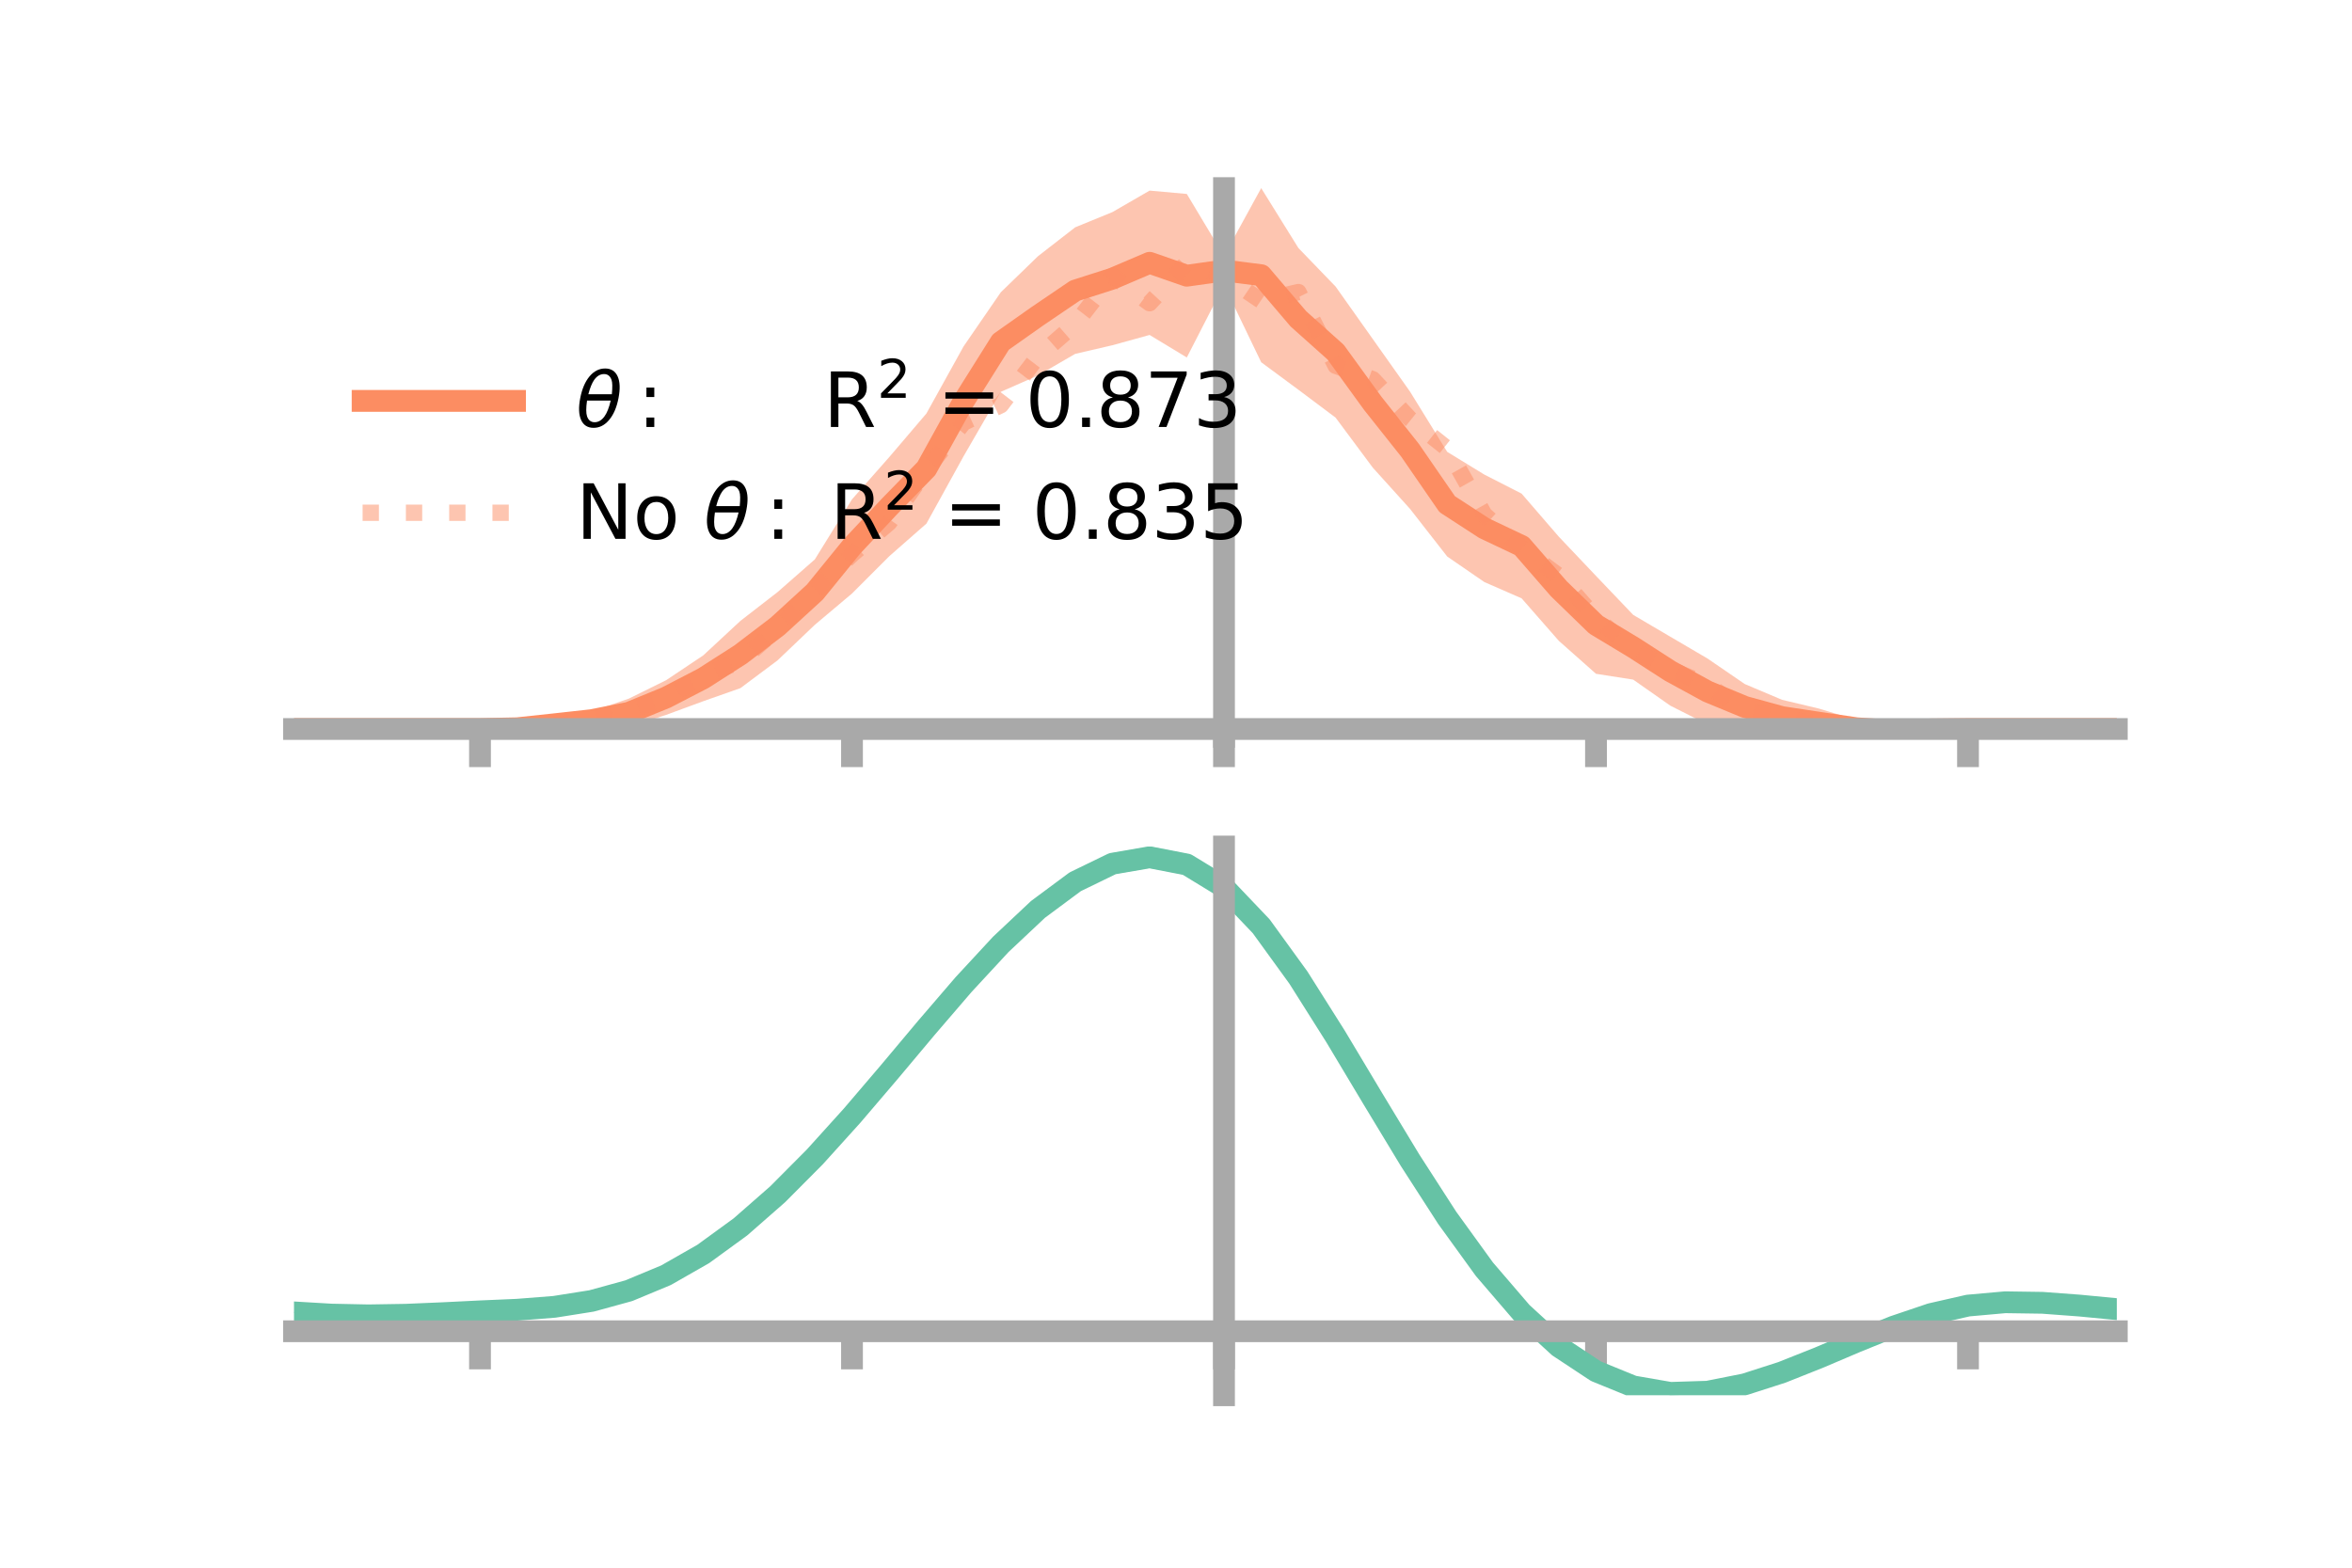 <?xml version="1.0" encoding="utf-8" standalone="no"?>
<!DOCTYPE svg PUBLIC "-//W3C//DTD SVG 1.1//EN"
  "http://www.w3.org/Graphics/SVG/1.1/DTD/svg11.dtd">
<!-- Created with matplotlib (https://matplotlib.org/) -->
<svg height="144pt" version="1.1" viewBox="0 0 216 144" width="216pt" xmlns="http://www.w3.org/2000/svg" xmlns:xlink="http://www.w3.org/1999/xlink">
 <defs>
  <style type="text/css">*{stroke-linecap:butt;stroke-linejoin:round;}</style>
 </defs>
 <g id="figure_1">
  <g id="patch_1">
   <path d="M 0 144 
L 216 144 
L 216 0 
L 0 0 
z
" style="fill:none;"/>
  </g>
  <g id="axes_1">
   <g id="patch_2">
    <path d="M 27 67.68 
L 194.4 67.68 
L 194.4 17.28 
L 27 17.28 
z
" style="fill:none;"/>
   </g>
   <g id="PolyCollection_1">
    <path clip-path="url(#p02788a6ef1)" d="M 27 66.963 
L 27 66.963 
L 30.416 66.963 
L 33.833 66.963 
L 37.249 66.963 
L 40.665 66.963 
L 44.082 66.956 
L 47.498 66.77 
L 50.914 66.154 
L 54.331 65.348 
L 57.747 64.174 
L 61.163 62.486 
L 64.58 60.205 
L 67.996 57.032 
L 71.412 54.384 
L 74.829 51.387 
L 78.245 45.865 
L 81.661 41.992 
L 85.078 37.982 
L 88.494 31.815 
L 91.91 26.847 
L 95.327 23.533 
L 98.743 20.879 
L 102.159 19.483 
L 105.576 17.508 
L 108.992 17.815 
L 112.408 23.512 
L 115.824 17.28 
L 119.241 22.781 
L 122.657 26.322 
L 126.073 31.145 
L 129.49 35.968 
L 132.906 41.505 
L 136.322 43.596 
L 139.739 45.341 
L 143.155 49.297 
L 146.571 52.898 
L 149.988 56.48 
L 153.404 58.489 
L 156.82 60.493 
L 160.237 62.834 
L 163.653 64.279 
L 167.069 65.094 
L 170.486 66.135 
L 173.902 66.751 
L 177.318 66.878 
L 180.735 66.958 
L 184.151 66.963 
L 187.567 66.963 
L 190.984 66.963 
L 194.4 66.963 
L 194.4 66.963 
L 194.4 66.963 
L 190.984 66.963 
L 187.567 66.963 
L 184.151 66.963 
L 180.735 66.969 
L 177.318 67.126 
L 173.902 67.502 
L 170.486 67.648 
L 167.069 67.68 
L 163.653 67.462 
L 160.237 67.031 
L 156.82 66.545 
L 153.404 64.823 
L 149.988 62.427 
L 146.571 61.892 
L 143.155 58.861 
L 139.739 54.96 
L 136.322 53.467 
L 132.906 51.118 
L 129.49 46.741 
L 126.073 42.957 
L 122.657 38.362 
L 119.241 35.8 
L 115.824 33.274 
L 112.408 26.176 
L 108.992 32.836 
L 105.576 30.768 
L 102.159 31.712 
L 98.743 32.504 
L 95.327 34.485 
L 91.91 35.992 
L 88.494 41.906 
L 85.078 48.098 
L 81.661 51.098 
L 78.245 54.517 
L 74.829 57.394 
L 71.412 60.655 
L 67.996 63.209 
L 64.58 64.411 
L 61.163 65.67 
L 57.747 66.774 
L 54.331 66.952 
L 50.914 66.902 
L 47.498 67.018 
L 44.082 66.968 
L 40.665 66.963 
L 37.249 66.963 
L 33.833 66.963 
L 30.416 66.963 
L 27 66.963 
z
" style="fill:#fc8d62;fill-opacity:0.5;"/>
   </g>
   <g id="matplotlib.axis_1">
    <g id="xtick_1">
     <g id="line2d_1">
      <defs>
       <path d="M 0 0 
L 0 3.5 
" id="m0b36b01dd1" style="stroke:#a9a9a9;stroke-width:2;"/>
      </defs>
      <g>
       <use style="fill:#a9a9a9;stroke:#a9a9a9;stroke-width:2;" x="44.082" xlink:href="#m0b36b01dd1" y="66.963"/>
      </g>
     </g>
    </g>
    <g id="xtick_2">
     <g id="line2d_2">
      <g>
       <use style="fill:#a9a9a9;stroke:#a9a9a9;stroke-width:2;" x="78.245" xlink:href="#m0b36b01dd1" y="66.963"/>
      </g>
     </g>
    </g>
    <g id="xtick_3">
     <g id="line2d_3">
      <g>
       <use style="fill:#a9a9a9;stroke:#a9a9a9;stroke-width:2;" x="112.408" xlink:href="#m0b36b01dd1" y="66.963"/>
      </g>
     </g>
    </g>
    <g id="xtick_4">
     <g id="line2d_4">
      <g>
       <use style="fill:#a9a9a9;stroke:#a9a9a9;stroke-width:2;" x="146.571" xlink:href="#m0b36b01dd1" y="66.963"/>
      </g>
     </g>
    </g>
    <g id="xtick_5">
     <g id="line2d_5">
      <g>
       <use style="fill:#a9a9a9;stroke:#a9a9a9;stroke-width:2;" x="180.735" xlink:href="#m0b36b01dd1" y="66.963"/>
      </g>
     </g>
    </g>
   </g>
   <g id="matplotlib.axis_2"/>
   <g id="line2d_6">
    <path clip-path="url(#p02788a6ef1)" d="M 27 66.963 
L 30.416 66.963 
L 33.833 66.963 
L 37.249 66.963 
L 40.665 66.963 
L 44.082 66.962 
L 47.498 66.894 
L 50.914 66.528 
L 54.331 66.15 
L 57.747 65.474 
L 61.163 64.078 
L 64.58 62.308 
L 67.996 60.121 
L 71.412 57.519 
L 74.829 54.39 
L 78.245 50.191 
L 81.661 46.545 
L 85.078 43.04 
L 88.494 36.86 
L 91.91 31.419 
L 95.327 29.009 
L 98.743 26.691 
L 102.159 25.597 
L 105.576 24.138 
L 108.992 25.326 
L 112.408 24.844 
L 115.824 25.277 
L 119.241 29.29 
L 122.657 32.342 
L 126.073 37.051 
L 129.49 41.355 
L 132.906 46.312 
L 136.322 48.531 
L 139.739 50.15 
L 143.155 54.079 
L 146.571 57.395 
L 149.988 59.454 
L 153.404 61.656 
L 156.82 63.519 
L 160.237 64.933 
L 163.653 65.87 
L 167.069 66.387 
L 170.486 66.891 
L 173.902 67.126 
L 177.318 67.002 
L 180.735 66.964 
L 184.151 66.963 
L 187.567 66.963 
L 190.984 66.963 
L 194.4 66.963 
" style="fill:none;stroke:#fc8d62;stroke-linecap:square;stroke-width:2;"/>
   </g>
   <g id="line2d_7">
    <path clip-path="url(#p02788a6ef1)" d="M 27 66.963 
L 30.416 66.963 
L 33.833 66.963 
L 37.249 66.963 
L 40.665 66.963 
L 44.082 66.963 
L 47.498 66.912 
L 50.914 66.66 
L 54.331 66.111 
L 57.747 65.292 
L 61.163 64.132 
L 64.58 62.04 
L 67.996 60.74 
L 71.412 57.738 
L 74.829 54.154 
L 78.245 50.931 
L 81.661 48.007 
L 85.078 43.156 
L 88.494 38.822 
L 91.91 37.223 
L 95.327 32.748 
L 98.743 29.766 
L 102.159 25.342 
L 105.576 27.853 
L 108.992 24.138 
L 112.408 25.326 
L 115.824 27.63 
L 119.241 26.827 
L 122.657 33.598 
L 126.073 34.831 
L 129.49 38.483 
L 132.906 41.2 
L 136.322 47.265 
L 139.739 50.337 
L 143.155 52.888 
L 146.571 56.774 
L 149.988 59.698 
L 153.404 61.475 
L 156.82 62.921 
L 160.237 65.243 
L 163.653 65.87 
L 167.069 66.584 
L 170.486 66.909 
L 173.902 67.001 
L 177.318 66.982 
L 180.735 66.963 
L 184.151 66.963 
L 187.567 66.963 
L 190.984 66.963 
L 194.4 66.963 
" style="fill:none;stroke:#fc8d62;stroke-dasharray:1.5,2.475;stroke-dashoffset:0;stroke-opacity:0.5;stroke-width:1.5;"/>
   </g>
   <g id="patch_3">
    <path d="M 112.408 67.68 
L 112.408 17.28 
" style="fill:none;stroke:#a9a9a9;stroke-linecap:square;stroke-linejoin:miter;stroke-width:2;"/>
   </g>
   <g id="patch_4">
    <path d="M 194.4 67.68 
L 194.4 17.28 
" style="fill:none;"/>
   </g>
   <g id="patch_5">
    <path d="M 27 66.963 
L 194.4 66.963 
" style="fill:none;stroke:#a9a9a9;stroke-linecap:square;stroke-linejoin:miter;stroke-width:2;"/>
   </g>
   <g id="patch_6">
    <path d="M 27 17.28 
L 194.4 17.28 
" style="fill:none;"/>
   </g>
   <g id="legend_1">
    <g id="line2d_8">
     <path d="M 33.3 36.824 
L 47.3 36.824 
" style="fill:none;stroke:#fc8d62;stroke-linecap:square;stroke-width:2;"/>
    </g>
    <g id="line2d_9"/>
    <g id="text_1">
     <!-- $\theta:$      R$^{2}$ = 0.873 -->
     <g transform="translate(52.9 39.274)scale(0.07 -0.07)">
      <defs>
       <path d="M 45.516 34.672 
L 14.453 34.672 
Q 12.359 20.062 14.5 13.875 
Q 17.188 6.25 24.469 6.25 
Q 31.781 6.25 37.359 13.922 
Q 42.234 20.656 45.516 34.672 
z
M 47.016 42.969 
Q 48.344 56.844 46.625 61.719 
Q 43.953 69.438 36.766 69.438 
Q 29.297 69.438 23.828 61.812 
Q 19.531 55.672 16.156 42.969 
z
M 38.188 76.766 
Q 49.906 76.766 54.594 66.406 
Q 59.281 56.109 55.719 37.844 
Q 52.203 19.625 43.453 9.281 
Q 34.766 -1.125 23.047 -1.125 
Q 11.281 -1.125 6.641 9.281 
Q 2 19.625 5.516 37.844 
Q 9.078 56.109 17.719 66.406 
Q 26.422 76.766 38.188 76.766 
z
" id="DejaVuSans-Oblique-952"/>
       <path d="M 11.719 12.406 
L 22.016 12.406 
L 22.016 0 
L 11.719 0 
z
M 11.719 51.703 
L 22.016 51.703 
L 22.016 39.312 
L 11.719 39.312 
z
" id="DejaVuSans-58"/>
       <path id="DejaVuSans-32"/>
       <path d="M 44.391 34.188 
Q 47.562 33.109 50.562 29.594 
Q 53.562 26.078 56.594 19.922 
L 66.609 0 
L 56 0 
L 46.688 18.703 
Q 43.062 26.031 39.672 28.422 
Q 36.281 30.812 30.422 30.812 
L 19.672 30.812 
L 19.672 0 
L 9.812 0 
L 9.812 72.906 
L 32.078 72.906 
Q 44.578 72.906 50.734 67.672 
Q 56.891 62.453 56.891 51.906 
Q 56.891 45.016 53.688 40.469 
Q 50.484 35.938 44.391 34.188 
z
M 19.672 64.797 
L 19.672 38.922 
L 32.078 38.922 
Q 39.203 38.922 42.844 42.219 
Q 46.484 45.516 46.484 51.906 
Q 46.484 58.297 42.844 61.547 
Q 39.203 64.797 32.078 64.797 
z
" id="DejaVuSans-82"/>
       <path d="M 19.188 8.297 
L 53.609 8.297 
L 53.609 0 
L 7.328 0 
L 7.328 8.297 
Q 12.938 14.109 22.625 23.891 
Q 32.328 33.688 34.812 36.531 
Q 39.547 41.844 41.422 45.531 
Q 43.312 49.219 43.312 52.781 
Q 43.312 58.594 39.234 62.25 
Q 35.156 65.922 28.609 65.922 
Q 23.969 65.922 18.812 64.312 
Q 13.672 62.703 7.812 59.422 
L 7.812 69.391 
Q 13.766 71.781 18.938 73 
Q 24.125 74.219 28.422 74.219 
Q 39.75 74.219 46.484 68.547 
Q 53.219 62.891 53.219 53.422 
Q 53.219 48.922 51.531 44.891 
Q 49.859 40.875 45.406 35.406 
Q 44.188 33.984 37.641 27.219 
Q 31.109 20.453 19.188 8.297 
z
" id="DejaVuSans-50"/>
       <path d="M 10.594 45.406 
L 73.188 45.406 
L 73.188 37.203 
L 10.594 37.203 
z
M 10.594 25.484 
L 73.188 25.484 
L 73.188 17.188 
L 10.594 17.188 
z
" id="DejaVuSans-61"/>
       <path d="M 31.781 66.406 
Q 24.172 66.406 20.328 58.906 
Q 16.5 51.422 16.5 36.375 
Q 16.5 21.391 20.328 13.891 
Q 24.172 6.391 31.781 6.391 
Q 39.453 6.391 43.281 13.891 
Q 47.125 21.391 47.125 36.375 
Q 47.125 51.422 43.281 58.906 
Q 39.453 66.406 31.781 66.406 
z
M 31.781 74.219 
Q 44.047 74.219 50.516 64.516 
Q 56.984 54.828 56.984 36.375 
Q 56.984 17.969 50.516 8.266 
Q 44.047 -1.422 31.781 -1.422 
Q 19.531 -1.422 13.062 8.266 
Q 6.594 17.969 6.594 36.375 
Q 6.594 54.828 13.062 64.516 
Q 19.531 74.219 31.781 74.219 
z
" id="DejaVuSans-48"/>
       <path d="M 10.688 12.406 
L 21 12.406 
L 21 0 
L 10.688 0 
z
" id="DejaVuSans-46"/>
       <path d="M 31.781 34.625 
Q 24.75 34.625 20.719 30.859 
Q 16.703 27.094 16.703 20.516 
Q 16.703 13.922 20.719 10.156 
Q 24.75 6.391 31.781 6.391 
Q 38.812 6.391 42.859 10.172 
Q 46.922 13.969 46.922 20.516 
Q 46.922 27.094 42.891 30.859 
Q 38.875 34.625 31.781 34.625 
z
M 21.922 38.812 
Q 15.578 40.375 12.031 44.719 
Q 8.5 49.078 8.5 55.328 
Q 8.5 64.062 14.719 69.141 
Q 20.953 74.219 31.781 74.219 
Q 42.672 74.219 48.875 69.141 
Q 55.078 64.062 55.078 55.328 
Q 55.078 49.078 51.531 44.719 
Q 48 40.375 41.703 38.812 
Q 48.828 37.156 52.797 32.312 
Q 56.781 27.484 56.781 20.516 
Q 56.781 9.906 50.312 4.234 
Q 43.844 -1.422 31.781 -1.422 
Q 19.734 -1.422 13.25 4.234 
Q 6.781 9.906 6.781 20.516 
Q 6.781 27.484 10.781 32.312 
Q 14.797 37.156 21.922 38.812 
z
M 18.312 54.391 
Q 18.312 48.734 21.844 45.562 
Q 25.391 42.391 31.781 42.391 
Q 38.141 42.391 41.719 45.562 
Q 45.312 48.734 45.312 54.391 
Q 45.312 60.062 41.719 63.234 
Q 38.141 66.406 31.781 66.406 
Q 25.391 66.406 21.844 63.234 
Q 18.312 60.062 18.312 54.391 
z
" id="DejaVuSans-56"/>
       <path d="M 8.203 72.906 
L 55.078 72.906 
L 55.078 68.703 
L 28.609 0 
L 18.312 0 
L 43.219 64.594 
L 8.203 64.594 
z
" id="DejaVuSans-55"/>
       <path d="M 40.578 39.312 
Q 47.656 37.797 51.625 33 
Q 55.609 28.219 55.609 21.188 
Q 55.609 10.406 48.188 4.484 
Q 40.766 -1.422 27.094 -1.422 
Q 22.516 -1.422 17.656 -0.516 
Q 12.797 0.391 7.625 2.203 
L 7.625 11.719 
Q 11.719 9.328 16.594 8.109 
Q 21.484 6.891 26.812 6.891 
Q 36.078 6.891 40.938 10.547 
Q 45.797 14.203 45.797 21.188 
Q 45.797 27.641 41.281 31.266 
Q 36.766 34.906 28.719 34.906 
L 20.219 34.906 
L 20.219 43.016 
L 29.109 43.016 
Q 36.375 43.016 40.234 45.922 
Q 44.094 48.828 44.094 54.297 
Q 44.094 59.906 40.109 62.906 
Q 36.141 65.922 28.719 65.922 
Q 24.656 65.922 20.016 65.031 
Q 15.375 64.156 9.812 62.312 
L 9.812 71.094 
Q 15.438 72.656 20.344 73.438 
Q 25.25 74.219 29.594 74.219 
Q 40.828 74.219 47.359 69.109 
Q 53.906 64.016 53.906 55.328 
Q 53.906 49.266 50.438 45.094 
Q 46.969 40.922 40.578 39.312 
z
" id="DejaVuSans-51"/>
      </defs>
      <use transform="translate(0 0.766)" xlink:href="#DejaVuSans-Oblique-952"/>
      <use transform="translate(80.664 0.766)" xlink:href="#DejaVuSans-58"/>
      <use transform="translate(133.838 0.766)" xlink:href="#DejaVuSans-32"/>
      <use transform="translate(165.625 0.766)" xlink:href="#DejaVuSans-32"/>
      <use transform="translate(197.412 0.766)" xlink:href="#DejaVuSans-32"/>
      <use transform="translate(229.199 0.766)" xlink:href="#DejaVuSans-32"/>
      <use transform="translate(260.986 0.766)" xlink:href="#DejaVuSans-32"/>
      <use transform="translate(292.773 0.766)" xlink:href="#DejaVuSans-32"/>
      <use transform="translate(324.561 0.766)" xlink:href="#DejaVuSans-82"/>
      <use transform="translate(395 39.047)scale(0.7)" xlink:href="#DejaVuSans-50"/>
      <use transform="translate(442.271 0.766)" xlink:href="#DejaVuSans-32"/>
      <use transform="translate(474.058 0.766)" xlink:href="#DejaVuSans-61"/>
      <use transform="translate(557.847 0.766)" xlink:href="#DejaVuSans-32"/>
      <use transform="translate(589.634 0.766)" xlink:href="#DejaVuSans-48"/>
      <use transform="translate(653.257 0.766)" xlink:href="#DejaVuSans-46"/>
      <use transform="translate(682.419 0.766)" xlink:href="#DejaVuSans-56"/>
      <use transform="translate(746.042 0.766)" xlink:href="#DejaVuSans-55"/>
      <use transform="translate(809.665 0.766)" xlink:href="#DejaVuSans-51"/>
     </g>
    </g>
    <g id="line2d_10">
     <path d="M 33.3 47.099 
L 47.3 47.099 
" style="fill:none;stroke:#fc8d62;stroke-dasharray:1.5,2.475;stroke-dashoffset:0;stroke-opacity:0.5;stroke-width:1.5;"/>
    </g>
    <g id="line2d_11"/>
    <g id="text_2">
     <!-- No $\theta:$ R$^{2}$ = 0.835 -->
     <g transform="translate(52.9 49.549)scale(0.07 -0.07)">
      <defs>
       <path d="M 9.812 72.906 
L 23.094 72.906 
L 55.422 11.922 
L 55.422 72.906 
L 64.984 72.906 
L 64.984 0 
L 51.703 0 
L 19.391 60.984 
L 19.391 0 
L 9.812 0 
z
" id="DejaVuSans-78"/>
       <path d="M 30.609 48.391 
Q 23.391 48.391 19.188 42.75 
Q 14.984 37.109 14.984 27.297 
Q 14.984 17.484 19.156 11.844 
Q 23.344 6.203 30.609 6.203 
Q 37.797 6.203 41.984 11.859 
Q 46.188 17.531 46.188 27.297 
Q 46.188 37.016 41.984 42.703 
Q 37.797 48.391 30.609 48.391 
z
M 30.609 56 
Q 42.328 56 49.016 48.375 
Q 55.719 40.766 55.719 27.297 
Q 55.719 13.875 49.016 6.219 
Q 42.328 -1.422 30.609 -1.422 
Q 18.844 -1.422 12.172 6.219 
Q 5.516 13.875 5.516 27.297 
Q 5.516 40.766 12.172 48.375 
Q 18.844 56 30.609 56 
z
" id="DejaVuSans-111"/>
       <path d="M 10.797 72.906 
L 49.516 72.906 
L 49.516 64.594 
L 19.828 64.594 
L 19.828 46.734 
Q 21.969 47.469 24.109 47.828 
Q 26.266 48.188 28.422 48.188 
Q 40.625 48.188 47.75 41.5 
Q 54.891 34.812 54.891 23.391 
Q 54.891 11.625 47.562 5.094 
Q 40.234 -1.422 26.906 -1.422 
Q 22.312 -1.422 17.547 -0.641 
Q 12.797 0.141 7.719 1.703 
L 7.719 11.625 
Q 12.109 9.234 16.797 8.062 
Q 21.484 6.891 26.703 6.891 
Q 35.156 6.891 40.078 11.328 
Q 45.016 15.766 45.016 23.391 
Q 45.016 31 40.078 35.438 
Q 35.156 39.891 26.703 39.891 
Q 22.75 39.891 18.812 39.016 
Q 14.891 38.141 10.797 36.281 
z
" id="DejaVuSans-53"/>
      </defs>
      <use transform="translate(0 0.766)" xlink:href="#DejaVuSans-78"/>
      <use transform="translate(74.805 0.766)" xlink:href="#DejaVuSans-111"/>
      <use transform="translate(135.986 0.766)" xlink:href="#DejaVuSans-32"/>
      <use transform="translate(167.773 0.766)" xlink:href="#DejaVuSans-Oblique-952"/>
      <use transform="translate(248.438 0.766)" xlink:href="#DejaVuSans-58"/>
      <use transform="translate(301.611 0.766)" xlink:href="#DejaVuSans-32"/>
      <use transform="translate(333.398 0.766)" xlink:href="#DejaVuSans-82"/>
      <use transform="translate(403.838 39.047)scale(0.7)" xlink:href="#DejaVuSans-50"/>
      <use transform="translate(451.108 0.766)" xlink:href="#DejaVuSans-32"/>
      <use transform="translate(482.896 0.766)" xlink:href="#DejaVuSans-61"/>
      <use transform="translate(566.685 0.766)" xlink:href="#DejaVuSans-32"/>
      <use transform="translate(598.472 0.766)" xlink:href="#DejaVuSans-48"/>
      <use transform="translate(662.095 0.766)" xlink:href="#DejaVuSans-46"/>
      <use transform="translate(691.257 0.766)" xlink:href="#DejaVuSans-56"/>
      <use transform="translate(754.88 0.766)" xlink:href="#DejaVuSans-51"/>
      <use transform="translate(818.503 0.766)" xlink:href="#DejaVuSans-53"/>
     </g>
    </g>
   </g>
  </g>
  <g id="axes_2">
   <g id="patch_7">
    <path d="M 27 128.16 
L 194.4 128.16 
L 194.4 77.76 
L 27 77.76 
z
" style="fill:none;"/>
   </g>
   <g id="PolyCollection_2">
    <path clip-path="url(#pf8bffd717b)" d="M 27 120.591 
L 27 120.509 
L 30.416 120.72 
L 33.833 120.792 
L 37.249 120.729 
L 40.665 120.575 
L 44.082 120.399 
L 47.498 120.245 
L 50.914 119.974 
L 54.331 119.425 
L 57.747 118.474 
L 61.163 117.029 
L 64.58 115.038 
L 67.996 112.494 
L 71.412 109.428 
L 74.829 105.907 
L 78.245 102.032 
L 81.661 97.932 
L 85.078 93.761 
L 88.494 89.694 
L 91.91 85.921 
L 95.327 82.64 
L 98.743 80.053 
L 102.159 78.361 
L 105.576 77.76 
L 108.992 78.435 
L 112.408 80.554 
L 115.824 84.196 
L 119.241 88.981 
L 122.657 94.477 
L 126.073 100.274 
L 129.49 106.017 
L 132.906 111.406 
L 136.322 116.206 
L 139.739 120.25 
L 143.155 123.435 
L 146.571 125.72 
L 149.988 127.127 
L 153.404 127.725 
L 156.82 127.624 
L 160.237 126.958 
L 163.653 125.877 
L 167.069 124.542 
L 170.486 123.115 
L 173.902 121.755 
L 177.318 120.614 
L 180.735 119.843 
L 184.151 119.539 
L 187.567 119.595 
L 190.984 119.859 
L 194.4 120.198 
L 194.4 120.306 
L 194.4 120.306 
L 190.984 119.99 
L 187.567 119.744 
L 184.151 119.698 
L 180.735 120.008 
L 177.318 120.792 
L 173.902 121.964 
L 170.486 123.372 
L 167.069 124.852 
L 163.653 126.236 
L 160.237 127.355 
L 156.82 128.045 
L 153.404 128.16 
L 149.988 127.573 
L 146.571 126.193 
L 143.155 123.963 
L 139.739 120.874 
L 136.322 116.963 
L 132.906 112.323 
L 129.49 107.113 
L 126.073 101.556 
L 122.657 95.939 
L 119.241 90.61 
L 115.824 85.966 
L 112.408 82.432 
L 108.992 80.381 
L 105.576 79.73 
L 102.159 80.31 
L 98.743 81.939 
L 95.327 84.423 
L 91.91 87.568 
L 88.494 91.178 
L 85.078 95.061 
L 81.661 99.038 
L 78.245 102.944 
L 74.829 106.632 
L 71.412 109.982 
L 67.996 112.903 
L 64.58 115.332 
L 61.163 117.242 
L 57.747 118.641 
L 54.331 119.57 
L 50.914 120.105 
L 47.498 120.366 
L 44.082 120.509 
L 40.665 120.668 
L 37.249 120.804 
L 33.833 120.853 
L 30.416 120.783 
L 27 120.591 
z
" style="fill:#66c2a5;fill-opacity:0.5;"/>
   </g>
   <g id="matplotlib.axis_3">
    <g id="xtick_6">
     <g id="line2d_12">
      <g>
       <use style="fill:#a9a9a9;stroke:#a9a9a9;stroke-width:2;" x="44.082" xlink:href="#m0b36b01dd1" y="122.282"/>
      </g>
     </g>
    </g>
    <g id="xtick_7">
     <g id="line2d_13">
      <g>
       <use style="fill:#a9a9a9;stroke:#a9a9a9;stroke-width:2;" x="78.245" xlink:href="#m0b36b01dd1" y="122.282"/>
      </g>
     </g>
    </g>
    <g id="xtick_8">
     <g id="line2d_14">
      <g>
       <use style="fill:#a9a9a9;stroke:#a9a9a9;stroke-width:2;" x="112.408" xlink:href="#m0b36b01dd1" y="122.282"/>
      </g>
     </g>
    </g>
    <g id="xtick_9">
     <g id="line2d_15">
      <g>
       <use style="fill:#a9a9a9;stroke:#a9a9a9;stroke-width:2;" x="146.571" xlink:href="#m0b36b01dd1" y="122.282"/>
      </g>
     </g>
    </g>
    <g id="xtick_10">
     <g id="line2d_16">
      <g>
       <use style="fill:#a9a9a9;stroke:#a9a9a9;stroke-width:2;" x="180.735" xlink:href="#m0b36b01dd1" y="122.282"/>
      </g>
     </g>
    </g>
   </g>
   <g id="matplotlib.axis_4"/>
   <g id="line2d_17">
    <path clip-path="url(#pf8bffd717b)" d="M 27 120.55 
L 30.416 120.751 
L 33.833 120.822 
L 37.249 120.767 
L 40.665 120.622 
L 44.082 120.454 
L 47.498 120.306 
L 50.914 120.039 
L 54.331 119.497 
L 57.747 118.558 
L 61.163 117.136 
L 64.58 115.185 
L 67.996 112.698 
L 71.412 109.705 
L 74.829 106.269 
L 78.245 102.488 
L 81.661 98.485 
L 85.078 94.411 
L 88.494 90.436 
L 91.91 86.745 
L 95.327 83.532 
L 98.743 80.996 
L 102.159 79.336 
L 105.576 78.745 
L 108.992 79.408 
L 112.408 81.493 
L 115.824 85.081 
L 119.241 89.796 
L 122.657 95.208 
L 126.073 100.915 
L 129.49 106.565 
L 132.906 111.864 
L 136.322 116.584 
L 139.739 120.562 
L 143.155 123.699 
L 146.571 125.956 
L 149.988 127.35 
L 153.404 127.943 
L 156.82 127.835 
L 160.237 127.156 
L 163.653 126.057 
L 167.069 124.697 
L 170.486 123.244 
L 173.902 121.859 
L 177.318 120.703 
L 180.735 119.925 
L 184.151 119.619 
L 187.567 119.669 
L 190.984 119.924 
L 194.4 120.252 
" style="fill:none;stroke:#66c2a5;stroke-linecap:square;stroke-width:2;"/>
   </g>
   <g id="patch_8">
    <path d="M 112.408 128.16 
L 112.408 77.76 
" style="fill:none;stroke:#a9a9a9;stroke-linecap:square;stroke-linejoin:miter;stroke-width:2;"/>
   </g>
   <g id="patch_9">
    <path d="M 194.4 128.16 
L 194.4 77.76 
" style="fill:none;"/>
   </g>
   <g id="patch_10">
    <path d="M 27 122.282 
L 194.4 122.282 
" style="fill:none;stroke:#a9a9a9;stroke-linecap:square;stroke-linejoin:miter;stroke-width:2;"/>
   </g>
   <g id="patch_11">
    <path d="M 27 77.76 
L 194.4 77.76 
" style="fill:none;"/>
   </g>
  </g>
 </g>
 <defs>
  <clipPath id="p02788a6ef1">
   <rect height="50.4" width="167.4" x="27" y="17.28"/>
  </clipPath>
  <clipPath id="pf8bffd717b">
   <rect height="50.4" width="167.4" x="27" y="77.76"/>
  </clipPath>
 </defs>
</svg>
